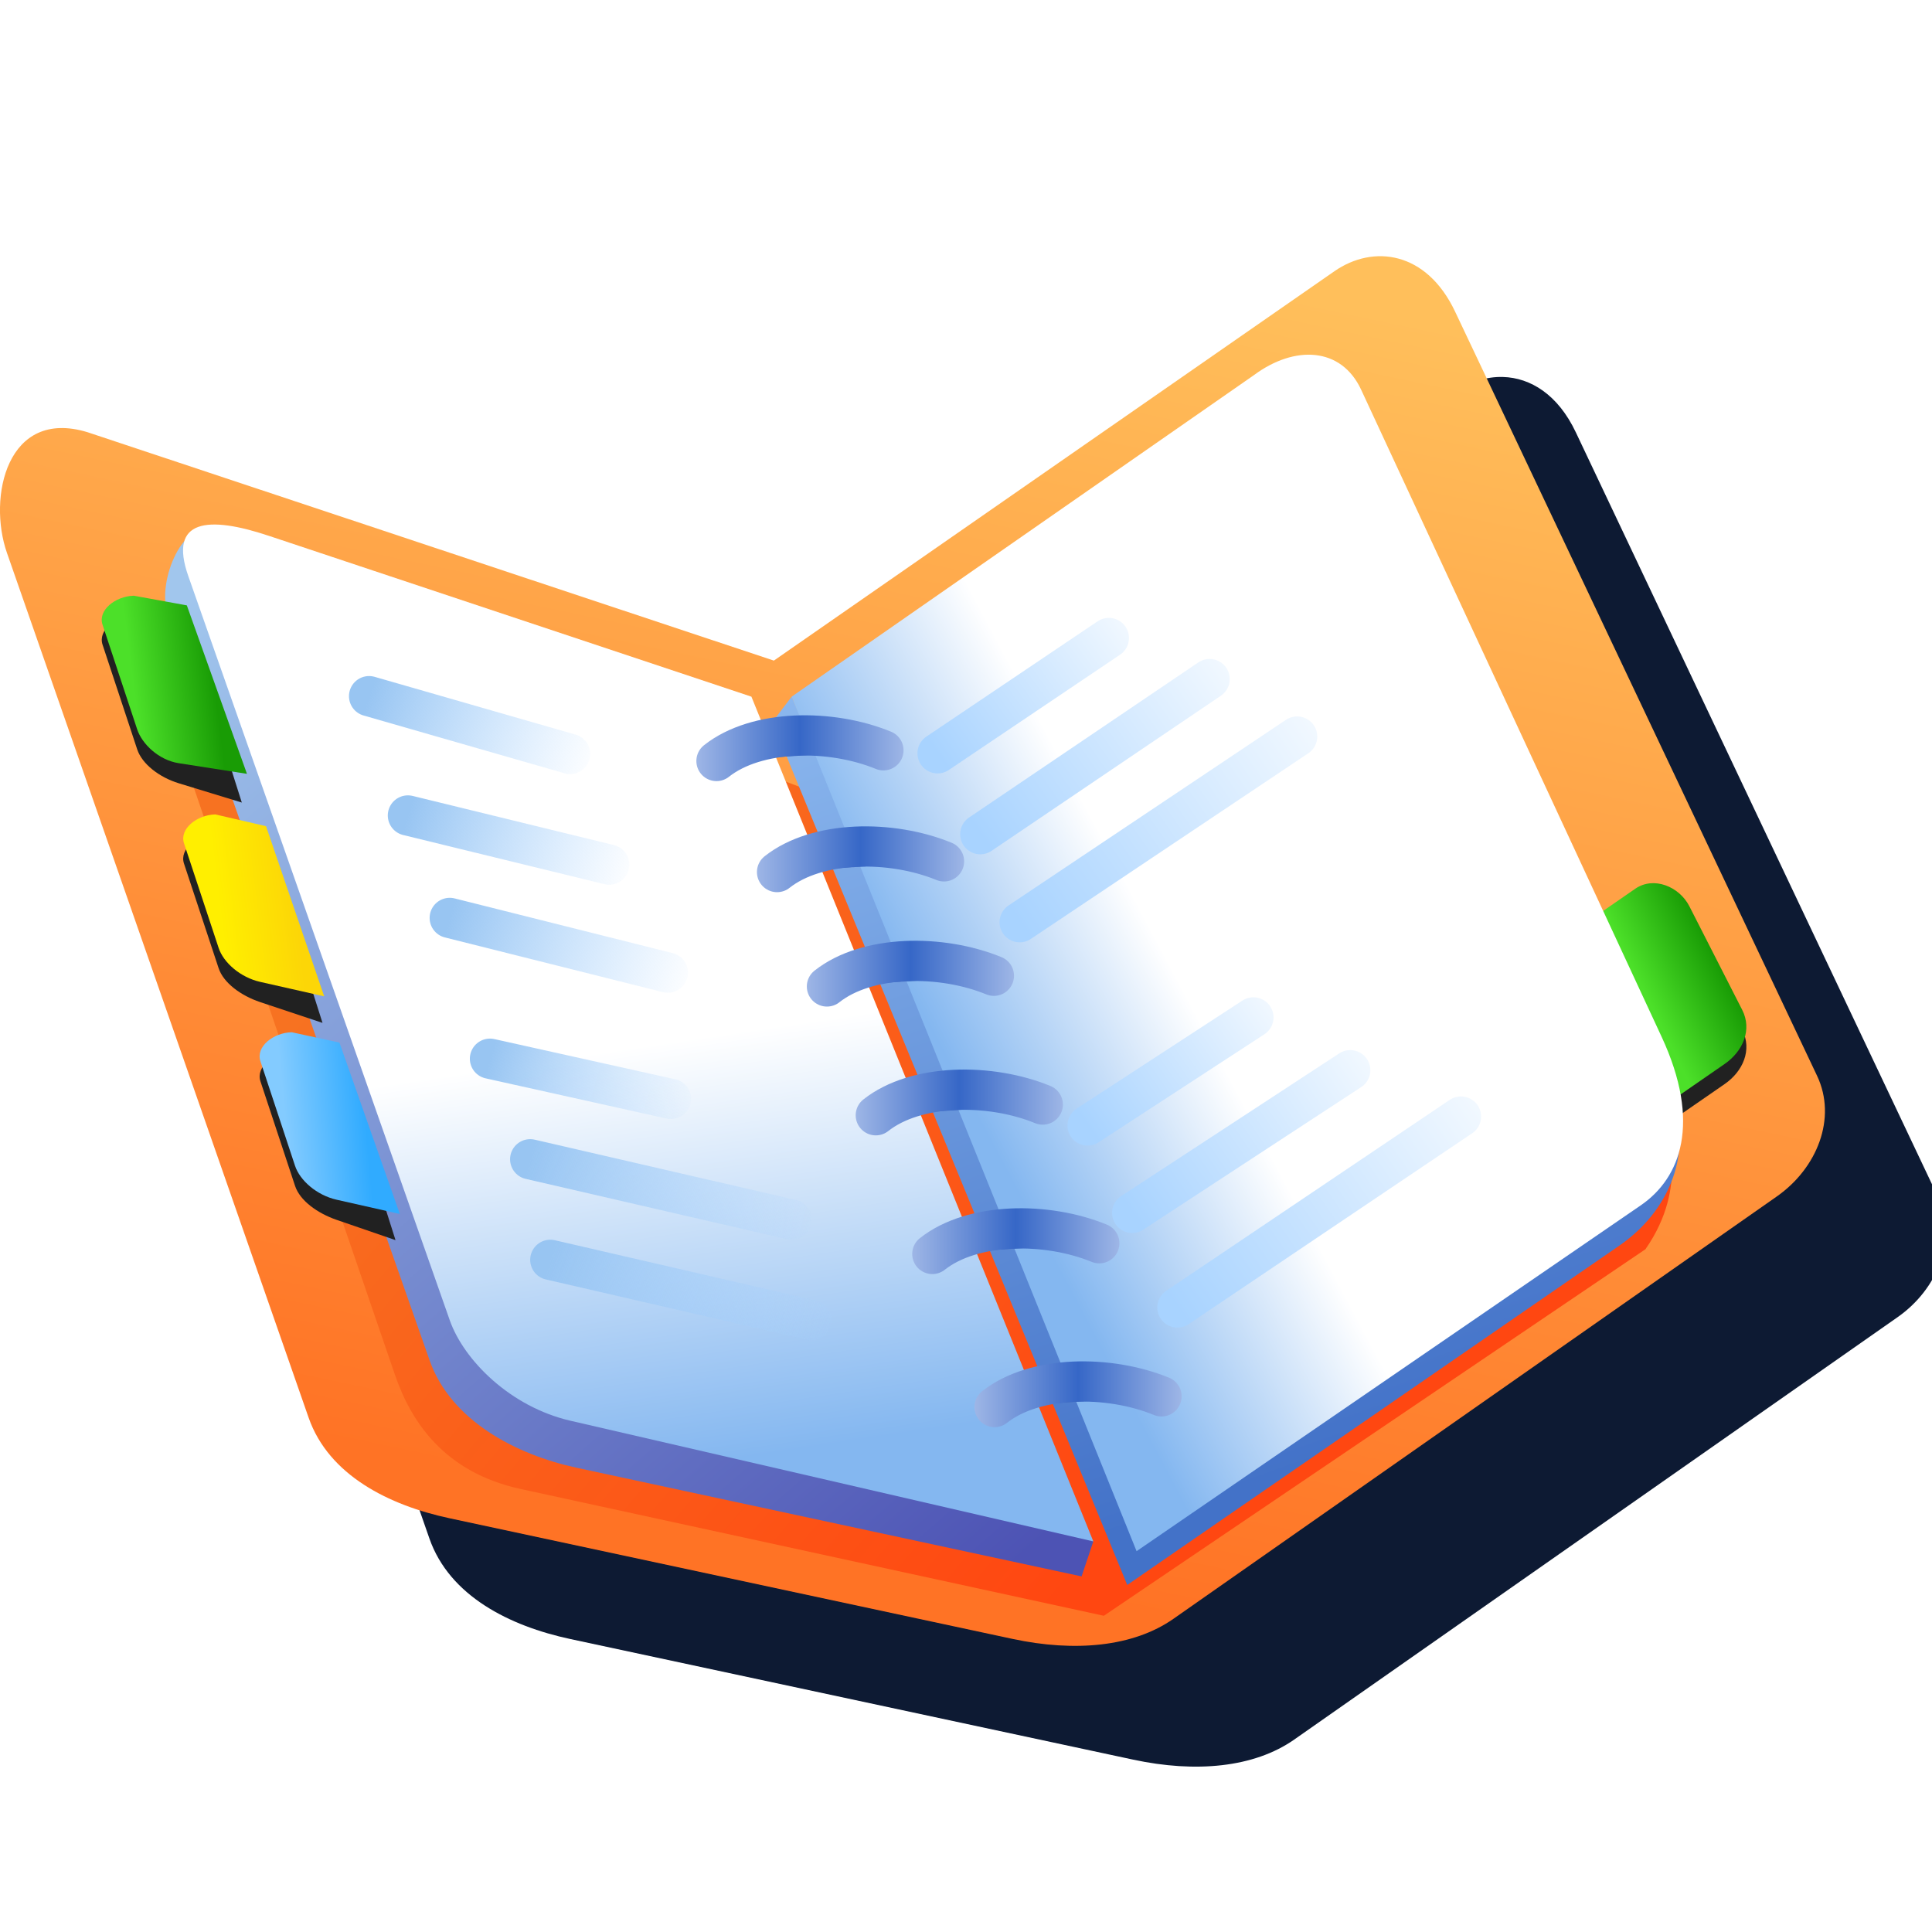 <?xml version="1.0" encoding="UTF-8" standalone="no"?>
<svg
   width="256"
   height="256"
   viewBox="0 0 256 256"
   version="1.1"
   id="svg8"
   inkscape:version="1.1.2 (0a00cf5339, 2022-02-04)"
   sodipodi:docname="address-book_32.svg"
   inkscape:export-filename="address-book.png"
   inkscape:export-xdpi="12"
   inkscape:export-ydpi="12"
   xmlns:inkscape="http://www.inkscape.org/namespaces/inkscape"
   xmlns:sodipodi="http://sodipodi.sourceforge.net/DTD/sodipodi-0.dtd"
   xmlns:xlink="http://www.w3.org/1999/xlink"
   xmlns="http://www.w3.org/2000/svg"
   xmlns:svg="http://www.w3.org/2000/svg"
   xmlns:rdf="http://www.w3.org/1999/02/22-rdf-syntax-ns#"
   xmlns:cc="http://creativecommons.org/ns#"
   xmlns:dc="http://purl.org/dc/elements/1.1/">
  <defs
     id="defs2">
    <linearGradient
       inkscape:collect="always"
       id="linearGradient380793">
      <stop
         style="stop-color:#ff4711;stop-opacity:1"
         offset="0"
         id="stop380789" />
      <stop
         style="stop-color:#f77221;stop-opacity:1"
         offset="1"
         id="stop380791" />
    </linearGradient>
    <linearGradient
       inkscape:collect="always"
       id="linearGradient299204">
      <stop
         style="stop-color:#ff7325;stop-opacity:1"
         offset="0"
         id="stop299200" />
      <stop
         style="stop-color:#ffbf5b;stop-opacity:1"
         offset="1"
         id="stop299202" />
    </linearGradient>
    <linearGradient
       inkscape:collect="always"
       id="linearGradient271741">
      <stop
         style="stop-color:#ffef00;stop-opacity:1"
         offset="0"
         id="stop271737" />
      <stop
         style="stop-color:#fcd607;stop-opacity:1"
         offset="1"
         id="stop271739" />
    </linearGradient>
    <linearGradient
       inkscape:collect="always"
       id="linearGradient259464">
      <stop
         style="stop-color:#83cbff;stop-opacity:1"
         offset="0"
         id="stop259460" />
      <stop
         style="stop-color:#30abff;stop-opacity:1"
         offset="1"
         id="stop259462" />
    </linearGradient>
    <linearGradient
       inkscape:collect="always"
       id="linearGradient246270">
      <stop
         style="stop-color:#a1c6ed;stop-opacity:1"
         offset="0"
         id="stop246266" />
      <stop
         style="stop-color:#4d53b4;stop-opacity:1"
         offset="1"
         id="stop246268" />
    </linearGradient>
    <linearGradient
       inkscape:collect="always"
       id="linearGradient215567">
      <stop
         style="stop-color:#9eb6e6;stop-opacity:1"
         offset="0"
         id="stop215563" />
      <stop
         style="stop-color:#3667c7;stop-opacity:1"
         offset="0.5"
         id="stop215729" />
      <stop
         style="stop-color:#9eb6e6;stop-opacity:1"
         offset="1"
         id="stop215565" />
    </linearGradient>
    <linearGradient
       inkscape:collect="always"
       id="linearGradient174148">
      <stop
         style="stop-color:#4372c8;stop-opacity:1;"
         offset="0"
         id="stop174144" />
      <stop
         style="stop-color:#8bb7ee;stop-opacity:1"
         offset="1"
         id="stop174146" />
    </linearGradient>
    <linearGradient
       inkscape:collect="always"
       id="linearGradient148866">
      <stop
         style="stop-color:#98c5f2;stop-opacity:1"
         offset="0"
         id="stop148862" />
      <stop
         style="stop-color:#a8d3ff;stop-opacity:0.027"
         offset="1"
         id="stop148864" />
    </linearGradient>
    <linearGradient
       inkscape:collect="always"
       id="linearGradient77535">
      <stop
         style="stop-color:#a8d3ff;stop-opacity:1"
         offset="0"
         id="stop77531" />
      <stop
         style="stop-color:#f3f9ff;stop-opacity:1"
         offset="1"
         id="stop77533" />
    </linearGradient>
    <linearGradient
       inkscape:collect="always"
       id="linearGradient54632">
      <stop
         style="stop-color:#4ce029;stop-opacity:1"
         offset="0"
         id="stop54628" />
      <stop
         style="stop-color:#199c05;stop-opacity:1"
         offset="1"
         id="stop54630" />
    </linearGradient>
    <linearGradient
       inkscape:collect="always"
       id="linearGradient14054">
      <stop
         style="stop-color:#84b7f0;stop-opacity:1"
         offset="0"
         id="stop14050" />
      <stop
         style="stop-color:#ffffff;stop-opacity:1"
         offset="1"
         id="stop14052" />
    </linearGradient>
    <linearGradient
       inkscape:collect="always"
       xlink:href="#linearGradient14054"
       id="linearGradient14056"
       x1="-91.525"
       y1="76.426"
       x2="-86.231"
       y2="73.614"
       gradientUnits="userSpaceOnUse"
       gradientTransform="translate(-19.213,0.076)" />
    <linearGradient
       inkscape:collect="always"
       xlink:href="#linearGradient54632"
       id="linearGradient54634"
       x1="-100.057"
       y1="33.027"
       x2="-98.087"
       y2="33.045"
       gradientUnits="userSpaceOnUse"
       gradientTransform="rotate(-27.019,-9.447,40.022)" />
    <linearGradient
       inkscape:collect="always"
       xlink:href="#linearGradient77535"
       id="linearGradient77537"
       x1="-91.718"
       y1="68.907"
       x2="-86.959"
       y2="65.54"
       gradientUnits="userSpaceOnUse"
       gradientTransform="translate(-19.213,0.076)" />
    <linearGradient
       inkscape:collect="always"
       xlink:href="#linearGradient77535"
       id="linearGradient141810"
       x1="-90.655"
       y1="70.918"
       x2="-84.453"
       y2="66.561"
       gradientUnits="userSpaceOnUse"
       gradientTransform="translate(-19.213,0.076)" />
    <linearGradient
       inkscape:collect="always"
       xlink:href="#linearGradient77535"
       id="linearGradient148017"
       x1="-89.677"
       y1="73.106"
       x2="-82.278"
       y2="67.991"
       gradientUnits="userSpaceOnUse"
       gradientTransform="translate(-19.213,0.076)" />
    <linearGradient
       inkscape:collect="always"
       xlink:href="#linearGradient77535"
       id="linearGradient148101"
       x1="-87.988"
       y1="78.159"
       x2="-83.365"
       y2="74.972"
       gradientUnits="userSpaceOnUse"
       gradientTransform="translate(-19.213,0.076)" />
    <linearGradient
       inkscape:collect="always"
       xlink:href="#linearGradient77535"
       id="linearGradient148223"
       x1="-86.879"
       y1="80.333"
       x2="-80.958"
       y2="76.286"
       gradientUnits="userSpaceOnUse"
       gradientTransform="translate(-19.213,0.076)" />
    <linearGradient
       inkscape:collect="always"
       xlink:href="#linearGradient77535"
       id="linearGradient148307"
       x1="-85.755"
       y1="82.685"
       x2="-78.205"
       y2="77.437"
       gradientUnits="userSpaceOnUse"
       gradientTransform="translate(-19.213,0.076)" />
    <linearGradient
       inkscape:collect="always"
       xlink:href="#linearGradient14054"
       id="linearGradient148719"
       x1="-96.29"
       y1="86.384"
       x2="-97.844"
       y2="76"
       gradientUnits="userSpaceOnUse"
       gradientTransform="translate(-19.213,0.076)" />
    <linearGradient
       inkscape:collect="always"
       xlink:href="#linearGradient148866"
       id="linearGradient148822"
       x1="-101.344"
       y1="81.5"
       x2="-94.344"
       y2="83.5"
       gradientUnits="userSpaceOnUse"
       gradientTransform="translate(-19.213,0.076)" />
    <linearGradient
       inkscape:collect="always"
       xlink:href="#linearGradient148866"
       id="linearGradient158833"
       x1="-101.844"
       y1="79"
       x2="-94.844"
       y2="81"
       gradientUnits="userSpaceOnUse"
       gradientTransform="translate(-19.213,0.076)" />
    <linearGradient
       inkscape:collect="always"
       xlink:href="#linearGradient148866"
       id="linearGradient158879"
       x1="-102.844"
       y1="76.5"
       x2="-97.844"
       y2="78"
       gradientUnits="userSpaceOnUse"
       gradientTransform="translate(-19.213,0.076)" />
    <linearGradient
       inkscape:collect="always"
       xlink:href="#linearGradient148866"
       id="linearGradient158965"
       gradientUnits="userSpaceOnUse"
       x1="-103.844"
       y1="73"
       x2="-97.922"
       y2="74.86"
       gradientTransform="translate(-19.213,0.076)" />
    <linearGradient
       inkscape:collect="always"
       xlink:href="#linearGradient148866"
       id="linearGradient159011"
       x1="-104.884"
       y1="70.453"
       x2="-99.38"
       y2="72.175"
       gradientUnits="userSpaceOnUse"
       gradientTransform="translate(-19.213,0.076)" />
    <linearGradient
       inkscape:collect="always"
       xlink:href="#linearGradient148866"
       id="linearGradient159095"
       x1="-105.849"
       y1="67.487"
       x2="-100.352"
       y2="69.424"
       gradientUnits="userSpaceOnUse"
       gradientTransform="translate(-19.213,0.076)" />
    <linearGradient
       inkscape:collect="always"
       xlink:href="#linearGradient174148"
       id="linearGradient174150"
       x1="-87.844"
       y1="88.5"
       x2="-95.344"
       y2="67.5"
       gradientUnits="userSpaceOnUse"
       gradientTransform="translate(-19.213,0.076)" />
    <linearGradient
       inkscape:collect="always"
       xlink:href="#linearGradient215567"
       id="linearGradient215569"
       x1="-97.713"
       y1="68.771"
       x2="-92.563"
       y2="68.771"
       gradientUnits="userSpaceOnUse"
       gradientTransform="translate(-19.213,0.076)" />
    <linearGradient
       inkscape:collect="always"
       xlink:href="#linearGradient215567"
       id="linearGradient246040"
       x1="-96.207"
       y1="71.531"
       x2="-91.057"
       y2="71.531"
       gradientUnits="userSpaceOnUse"
       gradientTransform="translate(-19.213,0.076)" />
    <linearGradient
       inkscape:collect="always"
       xlink:href="#linearGradient215567"
       id="linearGradient246048"
       x1="-94.967"
       y1="74.376"
       x2="-89.816"
       y2="74.376"
       gradientUnits="userSpaceOnUse"
       gradientTransform="translate(-19.213,0.076)" />
    <linearGradient
       inkscape:collect="always"
       xlink:href="#linearGradient215567"
       id="linearGradient246056"
       x1="-93.752"
       y1="77.578"
       x2="-88.601"
       y2="77.578"
       gradientUnits="userSpaceOnUse"
       gradientTransform="translate(-19.213,0.076)" />
    <linearGradient
       inkscape:collect="always"
       xlink:href="#linearGradient215567"
       id="linearGradient246064"
       x1="-92.347"
       y1="81.026"
       x2="-87.196"
       y2="81.026"
       gradientUnits="userSpaceOnUse"
       gradientTransform="translate(-19.213,0.076)" />
    <linearGradient
       inkscape:collect="always"
       xlink:href="#linearGradient215567"
       id="linearGradient246072"
       x1="-90.8"
       y1="84.832"
       x2="-85.65"
       y2="84.832"
       gradientUnits="userSpaceOnUse"
       gradientTransform="translate(-19.213,0.076)" />
    <linearGradient
       inkscape:collect="always"
       xlink:href="#linearGradient246270"
       id="linearGradient246272"
       x1="-110.202"
       y1="64.922"
       x2="-89.422"
       y2="88.748"
       gradientUnits="userSpaceOnUse"
       gradientTransform="translate(-19.213,0.076)" />
    <linearGradient
       inkscape:collect="always"
       xlink:href="#linearGradient259464"
       id="linearGradient259466"
       x1="-107.949"
       y1="77.892"
       x2="-105.969"
       y2="77.702"
       gradientUnits="userSpaceOnUse"
       gradientTransform="translate(-19.213,0.076)" />
    <linearGradient
       inkscape:collect="always"
       xlink:href="#linearGradient271741"
       id="linearGradient271743"
       x1="-109.575"
       y1="72.731"
       x2="-107.7"
       y2="72.5"
       gradientUnits="userSpaceOnUse"
       gradientTransform="translate(-19.213,0.076)" />
    <linearGradient
       inkscape:collect="always"
       xlink:href="#linearGradient54632"
       id="linearGradient288957"
       x1="-111.745"
       y1="66.941"
       x2="-109.759"
       y2="66.685"
       gradientUnits="userSpaceOnUse"
       gradientTransform="translate(-19.213,0.076)" />
    <linearGradient
       inkscape:collect="always"
       xlink:href="#linearGradient299204"
       id="linearGradient299206"
       x1="0.726"
       y1="62.548"
       x2="7.521"
       y2="30.377"
       gradientUnits="userSpaceOnUse"
       gradientTransform="translate(-108.133,27.5)" />
    <linearGradient
       inkscape:collect="always"
       xlink:href="#linearGradient380793"
       id="linearGradient380795"
       x1="-107.349"
       y1="89.446"
       x2="-125.602"
       y2="73.943"
       gradientUnits="userSpaceOnUse" />
    <filter
       inkscape:collect="always"
       style="color-interpolation-filters:sRGB"
       id="filter399307"
       x="-0.243"
       y="-0.182"
       width="1.485"
       height="1.364">
      <feGaussianBlur
         inkscape:collect="always"
         stdDeviation="0.352"
         id="feGaussianBlur399309" />
    </filter>
    <filter
       inkscape:collect="always"
       style="color-interpolation-filters:sRGB"
       id="filter399618"
       x="-0.243"
       y="-0.179"
       width="1.485"
       height="1.359">
      <feGaussianBlur
         inkscape:collect="always"
         stdDeviation="0.35"
         id="feGaussianBlur399620" />
    </filter>
    <filter
       inkscape:collect="always"
       style="color-interpolation-filters:sRGB"
       id="filter399750"
       x="-0.25"
       y="-0.181"
       width="1.5"
       height="1.362">
      <feGaussianBlur
         inkscape:collect="always"
         stdDeviation="0.352"
         id="feGaussianBlur399752" />
    </filter>
    <filter
       inkscape:collect="always"
       style="color-interpolation-filters:sRGB"
       id="filter399980"
       x="-0.21"
       y="-0.177"
       width="1.42"
       height="1.353">
      <feGaussianBlur
         inkscape:collect="always"
         stdDeviation="0.413"
         id="feGaussianBlur399982" />
    </filter>
    <filter
       inkscape:collect="always"
       style="color-interpolation-filters:sRGB"
       id="filter1061"
       x="-0.095"
       y="-0.125"
       width="1.19"
       height="1.25">
      <feGaussianBlur
         inkscape:collect="always"
         stdDeviation="9.584"
         id="feGaussianBlur1063" />
    </filter>
  </defs>
  <sodipodi:namedview
     inkscape:guide-bbox="true"
     id="base"
     pagecolor="#ffffff"
     bordercolor="#666666"
     borderopacity="1.0"
     inkscape:pageopacity="0.0"
     inkscape:pageshadow="2"
     inkscape:zoom="1"
     inkscape:cx="-232"
     inkscape:cy="-194"
     inkscape:document-units="px"
     inkscape:current-layer="layer1"
     inkscape:document-rotation="0"
     showgrid="false"
     units="px"
     inkscape:window-width="3840"
     inkscape:window-height="2043"
     inkscape:window-x="0"
     inkscape:window-y="0"
     inkscape:window-maximized="1"
     inkscape:snap-bbox="true"
     inkscape:bbox-nodes="true"
     fit-margin-top="0"
     fit-margin-left="0"
     fit-margin-right="0"
     fit-margin-bottom="0"
     inkscape:bbox-paths="false"
     inkscape:snap-global="true"
     showguides="true"
     inkscape:pagecheckerboard="0"
     inkscape:snap-smooth-nodes="true"
     inkscape:object-paths="true">
    <inkscape:grid
       type="xygrid"
       id="grid1504"
       originx="0"
       originy="0" />
    <inkscape:grid
       type="xygrid"
       id="grid1507"
       spacingx="0.5"
       spacingy="0.5"
       originx="0"
       originy="0" />
  </sodipodi:namedview>
  <g
     inkscape:label="Layer 1"
     inkscape:groupmode="layer"
     id="layer1"
     transform="translate(-12.568)">
    <path
       id="path403036"
       style="mix-blend-mode:normal;fill:#0d1a33;fill-opacity:1;stroke:none;stroke-width:5.33px;stroke-linecap:butt;stroke-linejoin:miter;stroke-opacity:1;filter:url(#filter1061)"
       d="m 211.704,49.95 c -2.194,-0.058 -4.394,0.652 -6.326,1.994 L 131.11,103.534 40.149,73.265 C 29.489,70.034 26.921,81.892 29.489,89.255 L 69.464,203.851 c 2.665,7.64 10.659,11.611 18.654,13.324 l 74.621,15.99 c 8.24,1.766 15.99,1.067 21.32,-2.664 l 79.949,-55.967 c 5.33,-3.731 7.995,-10.362 5.33,-15.988 L 221.368,57.275 c -2.367,-4.997 -6.008,-7.228 -9.664,-7.324 z" />
    <g
       id="g402954"
       transform="matrix(5.33,0,0,5.33,728.054,-267.866)">
      <path
         style="opacity:1;fill:url(#linearGradient299206);fill-opacity:1;stroke:none;stroke-width:1px;stroke-linecap:butt;stroke-linejoin:miter;stroke-opacity:1"
         d="m -126.565,85.5 -7.5,-21.5 c -0.482,-1.381 0,-3.606 2,-3 L -114.999,66.679 -101.065,57 c 0.967,-0.671 2.289,-0.5 3,1 l 9,19 c 0.5,1.056 0,2.3 -1,3 l -15,10.5 c -1,0.7 -2.454,0.831 -4,0.5 l -14,-3 c -1.5,-0.321 -3,-1.067 -3.5,-2.5 z"
         id="path1048"
         sodipodi:nodetypes="ssscssssssss" />
      <path
         style="fill:url(#linearGradient380795);fill-opacity:1;stroke:none;stroke-width:1px;stroke-linecap:butt;stroke-linejoin:miter;stroke-opacity:1"
         d="m -121.823,67.191 -8.863,-1.054 6.266,18.295 c 0.4,1.167 1.224,2.427 3.127,2.841 l 14.497,3.152 13.464,-9.112 c 1.11,-1.588 0.486,-3.002 0.486,-3.002 0,0 -24.402,-9.911 -28.977,-11.121 z"
         id="path321624"
         sodipodi:nodetypes="ccsscccc" />
      <path
         style="fill:url(#linearGradient174150);fill-opacity:1;stroke:none;stroke-width:1px;stroke-linecap:butt;stroke-linejoin:miter;stroke-opacity:1"
         d="m -114.557,67.576 -0.478,0.628 8.821,21.455 12.236,-8.438 c 1.481,-1.021 1.718,-2.634 1.331,-3.397 l -13.202,9.891 -8.708,-20.138"
         id="path6913"
         sodipodi:nodetypes="cccsccc" />
      <path
         style="fill:url(#linearGradient246272);fill-opacity:1;stroke:none;stroke-width:1px;stroke-linecap:butt;stroke-linejoin:miter;stroke-opacity:1"
         d="m -107.057,88.576 -0.292,0.87 -12.558,-2.702 c -1.495,-0.322 -3.123,-1.168 -3.65,-2.668 l -6.5,-18.5 c -0.331,-0.943 0.5,-2.5 1,-2 z"
         id="path4690"
         sodipodi:nodetypes="ccssscc" />
      <path
         style="fill:#212121;fill-opacity:1;stroke:none;stroke-width:1px;stroke-linecap:butt;stroke-linejoin:miter;stroke-opacity:1;filter:url(#filter399750)"
         d="m -124.405,81.086 -1.465,-0.504 c -0.475,-0.164 -0.91,-0.476 -1.032,-0.843 l -0.861,-2.602 c -0.118,-0.356 0.316,-0.706 0.779,-0.718 l 1.237,0.434 z"
         id="path399622"
         sodipodi:nodetypes="csssscc" />
      <path
         style="fill:url(#linearGradient259466);fill-opacity:1;stroke:none;stroke-width:1px;stroke-linecap:butt;stroke-linejoin:miter;stroke-opacity:1"
         d="m -124.298,80.436 -1.573,-0.355 c -0.49,-0.111 -0.91,-0.476 -1.032,-0.843 l -0.861,-2.602 c -0.118,-0.356 0.316,-0.706 0.779,-0.718 l 1.186,0.257 z"
         id="path11587"
         sodipodi:nodetypes="csssscc" />
      <path
         style="fill:#212121;fill-opacity:1;stroke:none;stroke-width:1px;stroke-linecap:butt;stroke-linejoin:miter;stroke-opacity:1;filter:url(#filter399618)"
         d="m -126.22,75.685 -1.551,-0.517 c -0.477,-0.159 -0.91,-0.476 -1.032,-0.843 l -0.861,-2.602 c -0.118,-0.356 0.316,-0.706 0.779,-0.718 l 1.322,0.447 z"
         id="path399490"
         sodipodi:nodetypes="csssscc" />
      <path
         style="fill:url(#linearGradient271743);fill-opacity:1;stroke:none;stroke-width:1px;stroke-linecap:butt;stroke-linejoin:miter;stroke-opacity:1"
         d="m -126.178,75.026 -1.592,-0.36 c -0.49,-0.111 -0.91,-0.476 -1.032,-0.843 l -0.861,-2.602 c -0.118,-0.356 0.316,-0.706 0.779,-0.718 l 1.26,0.292 z"
         id="path11587-7"
         sodipodi:nodetypes="csssscc" />
      <path
         style="fill:#212121;fill-opacity:1;stroke:none;stroke-width:1px;stroke-linecap:butt;stroke-linejoin:miter;stroke-opacity:1;filter:url(#filter399307)"
         d="m -128.226,70.208 -1.569,-0.48 c -0.481,-0.147 -0.91,-0.476 -1.032,-0.843 l -0.861,-2.602 c -0.118,-0.356 0.316,-0.706 0.779,-0.718 l 1.341,0.41 z"
         id="path399053"
         sodipodi:nodetypes="csssscc" />
      <path
         style="fill:url(#linearGradient288957);fill-opacity:1;stroke:none;stroke-width:1px;stroke-linecap:butt;stroke-linejoin:miter;stroke-opacity:1"
         d="m -128.098,69.494 -1.698,-0.265 c -0.497,-0.078 -0.91,-0.476 -1.032,-0.843 l -0.861,-2.602 c -0.118,-0.356 0.316,-0.706 0.779,-0.718 l 1.317,0.24 z"
         id="path11587-5"
         sodipodi:nodetypes="csssscc" />
      <path
         style="fill:url(#linearGradient148719);fill-opacity:1;stroke:none;stroke-width:1px;stroke-linecap:butt;stroke-linejoin:miter;stroke-opacity:1"
         d="m -107.057,88.576 -13,-3 c -1.488,-0.343 -2.649,-1.5 -3,-2.5 l -6.5,-18.5 c -0.5,-1.423 0.5,-1.5 2,-1 l 12,4 z"
         id="path3815"
         sodipodi:nodetypes="csssscc" />
      <path
         id="path399834"
         style="fill:#212121;fill-opacity:1;fill-rule:evenodd;stroke-width:9;stroke-linecap:round;stroke-linejoin:round;filter:url(#filter399980);stop-color:#000000"
         d="m -94.995,73.825 1.412,-0.976 c 0.456,-0.315 1.093,-0.057 1.345,0.437 l 1.313,2.575 c 0.252,0.494 0.019,1.03 -0.437,1.345 l -1.412,0.976 c -0.456,0.315 -1.093,0.057 -1.345,-0.437 l -1.313,-2.575 c -0.252,-0.494 -0.019,-1.03 0.437,-1.345 z"
         sodipodi:nodetypes="sssssssss" />
      <path
         id="rect10885"
         style="fill:url(#linearGradient54634);fill-rule:evenodd;stroke-width:9;stroke-linecap:round;stroke-linejoin:round;stop-color:#000000"
         d="m -94.996,73.326 1.412,-0.976 c 0.456,-0.315 1.093,-0.057 1.345,0.437 l 1.313,2.575 c 0.252,0.494 0.019,1.03 -0.437,1.345 l -1.412,0.976 c -0.456,0.315 -1.093,0.057 -1.345,-0.437 l -1.313,-2.575 c -0.252,-0.494 -0.019,-1.03 0.437,-1.345 z"
         sodipodi:nodetypes="sssssssss" />
      <path
         style="fill:url(#linearGradient14056);fill-opacity:1;stroke:none;stroke-width:1px;stroke-linecap:butt;stroke-linejoin:miter;stroke-opacity:1"
         d="m -114.557,67.576 8.575,21.243 12.536,-8.599 c 0.991,-0.68 1.509,-2.051 0.517,-4.188 l -7.47,-16.087 c -0.496,-1.068 -1.657,-1.108 -2.657,-0.369 z"
         id="path5768"
         sodipodi:nodetypes="ccssssc" />
      <path
         style="fill:none;stroke:url(#linearGradient148822);stroke-width:1px;stroke-linecap:round;stroke-linejoin:miter;stroke-opacity:1"
         d="m -120.557,81.576 6.5,1.5"
         id="path7113" />
      <path
         style="fill:none;stroke:url(#linearGradient158833);stroke-width:1px;stroke-linecap:round;stroke-linejoin:miter;stroke-opacity:1"
         d="m -121.057,79.076 6.5,1.5"
         id="path7113-3"
         sodipodi:nodetypes="cc" />
      <path
         style="fill:none;stroke:url(#linearGradient158879);stroke-width:1px;stroke-linecap:round;stroke-linejoin:miter;stroke-opacity:1"
         d="m -122.057,76.576 4.5,1"
         id="path7393" />
      <path
         style="fill:none;stroke:url(#linearGradient158965);stroke-width:1px;stroke-linecap:round;stroke-linejoin:miter;stroke-opacity:1"
         d="m -123.057,73.076 5.422,1.36"
         id="path7518"
         sodipodi:nodetypes="cc" />
      <path
         style="fill:none;stroke:url(#linearGradient159011);stroke-width:1px;stroke-linecap:round;stroke-linejoin:miter;stroke-opacity:1"
         d="m -124.097,70.529 5.004,1.222"
         id="path7871"
         sodipodi:nodetypes="cc" />
      <path
         style="fill:none;stroke:url(#linearGradient159095);stroke-width:1px;stroke-linecap:round;stroke-linejoin:miter;stroke-opacity:1"
         d="M -125.062,67.563 -120.065,69"
         id="path8034" />
      <path
         style="fill:none;stroke:url(#linearGradient148017);stroke-width:1px;stroke-linecap:round;stroke-linejoin:miter;stroke-opacity:1"
         d="m -108.889,73.183 6.899,-4.616"
         id="path8313"
         sodipodi:nodetypes="cc" />
      <path
         style="fill:none;stroke:url(#linearGradient141810);stroke-width:1px;stroke-linecap:round;stroke-linejoin:miter;stroke-opacity:1"
         d="m -109.868,70.995 5.702,-3.857"
         id="path8590"
         sodipodi:nodetypes="cc" />
      <path
         style="fill:none;stroke:url(#linearGradient77537);stroke-width:1px;stroke-linecap:round;stroke-linejoin:miter;stroke-opacity:1"
         d="m -110.93,68.984 4.259,-2.867"
         id="path8753"
         sodipodi:nodetypes="cc" />
      <path
         style="fill:none;stroke:url(#linearGradient148101);stroke-width:1px;stroke-linecap:round;stroke-linejoin:miter;stroke-opacity:1"
         d="m -107.2,78.236 4.123,-2.687"
         id="path8840" />
      <path
         style="fill:none;stroke:url(#linearGradient148223);stroke-width:1px;stroke-linecap:round;stroke-linejoin:miter;stroke-opacity:1"
         d="m -106.091,80.409 5.421,-3.547"
         id="path8875"
         sodipodi:nodetypes="cc" />
      <path
         style="fill:none;stroke:url(#linearGradient148307);stroke-width:1px;stroke-linecap:round;stroke-linejoin:miter;stroke-opacity:1"
         d="m -104.967,82.761 7.05,-4.747"
         id="path9000"
         sodipodi:nodetypes="cc" />
      <path
         style="fill:#416bbf;fill-opacity:1;stroke:url(#linearGradient215569);stroke-width:1px;stroke-linecap:round;stroke-linejoin:miter;stroke-opacity:1"
         d="m -112.275,68.909 c -1.314,-0.538 -3.153,-0.523 -4.151,0.266"
         id="path13133"
         sodipodi:nodetypes="cc" />
      <path
         style="fill:#416bbf;fill-opacity:1;stroke:url(#linearGradient246040);stroke-width:1px;stroke-linecap:round;stroke-linejoin:miter;stroke-opacity:1"
         d="m -110.769,71.67 c -1.314,-0.538 -3.153,-0.523 -4.151,0.266"
         id="path13133-3"
         sodipodi:nodetypes="cc" />
      <path
         style="fill:#416bbf;fill-opacity:1;stroke:url(#linearGradient246048);stroke-width:1px;stroke-linecap:round;stroke-linejoin:miter;stroke-opacity:1"
         d="m -109.529,74.514 c -1.314,-0.538 -3.153,-0.523 -4.151,0.266"
         id="path13133-5"
         sodipodi:nodetypes="cc" />
      <path
         style="fill:#416bbf;fill-opacity:1;stroke:url(#linearGradient246056);stroke-width:1px;stroke-linecap:round;stroke-linejoin:miter;stroke-opacity:1"
         d="m -108.314,77.716 c -1.314,-0.538 -3.153,-0.523 -4.151,0.266"
         id="path13133-6"
         sodipodi:nodetypes="cc" />
      <path
         style="fill:#416bbf;fill-opacity:1;stroke:url(#linearGradient246064);stroke-width:1px;stroke-linecap:round;stroke-linejoin:miter;stroke-opacity:1"
         d="m -106.909,81.164 c -1.314,-0.538 -3.153,-0.523 -4.151,0.266"
         id="path13133-2"
         sodipodi:nodetypes="cc" />
      <path
         style="fill:#416bbf;fill-opacity:1;stroke:url(#linearGradient246072);stroke-width:1px;stroke-linecap:round;stroke-linejoin:miter;stroke-opacity:1"
         d="m -105.362,84.97 c -1.314,-0.538 -3.153,-0.523 -4.151,0.266"
         id="path13133-9"
         sodipodi:nodetypes="cc" />
    </g>
  </g>
</svg>
